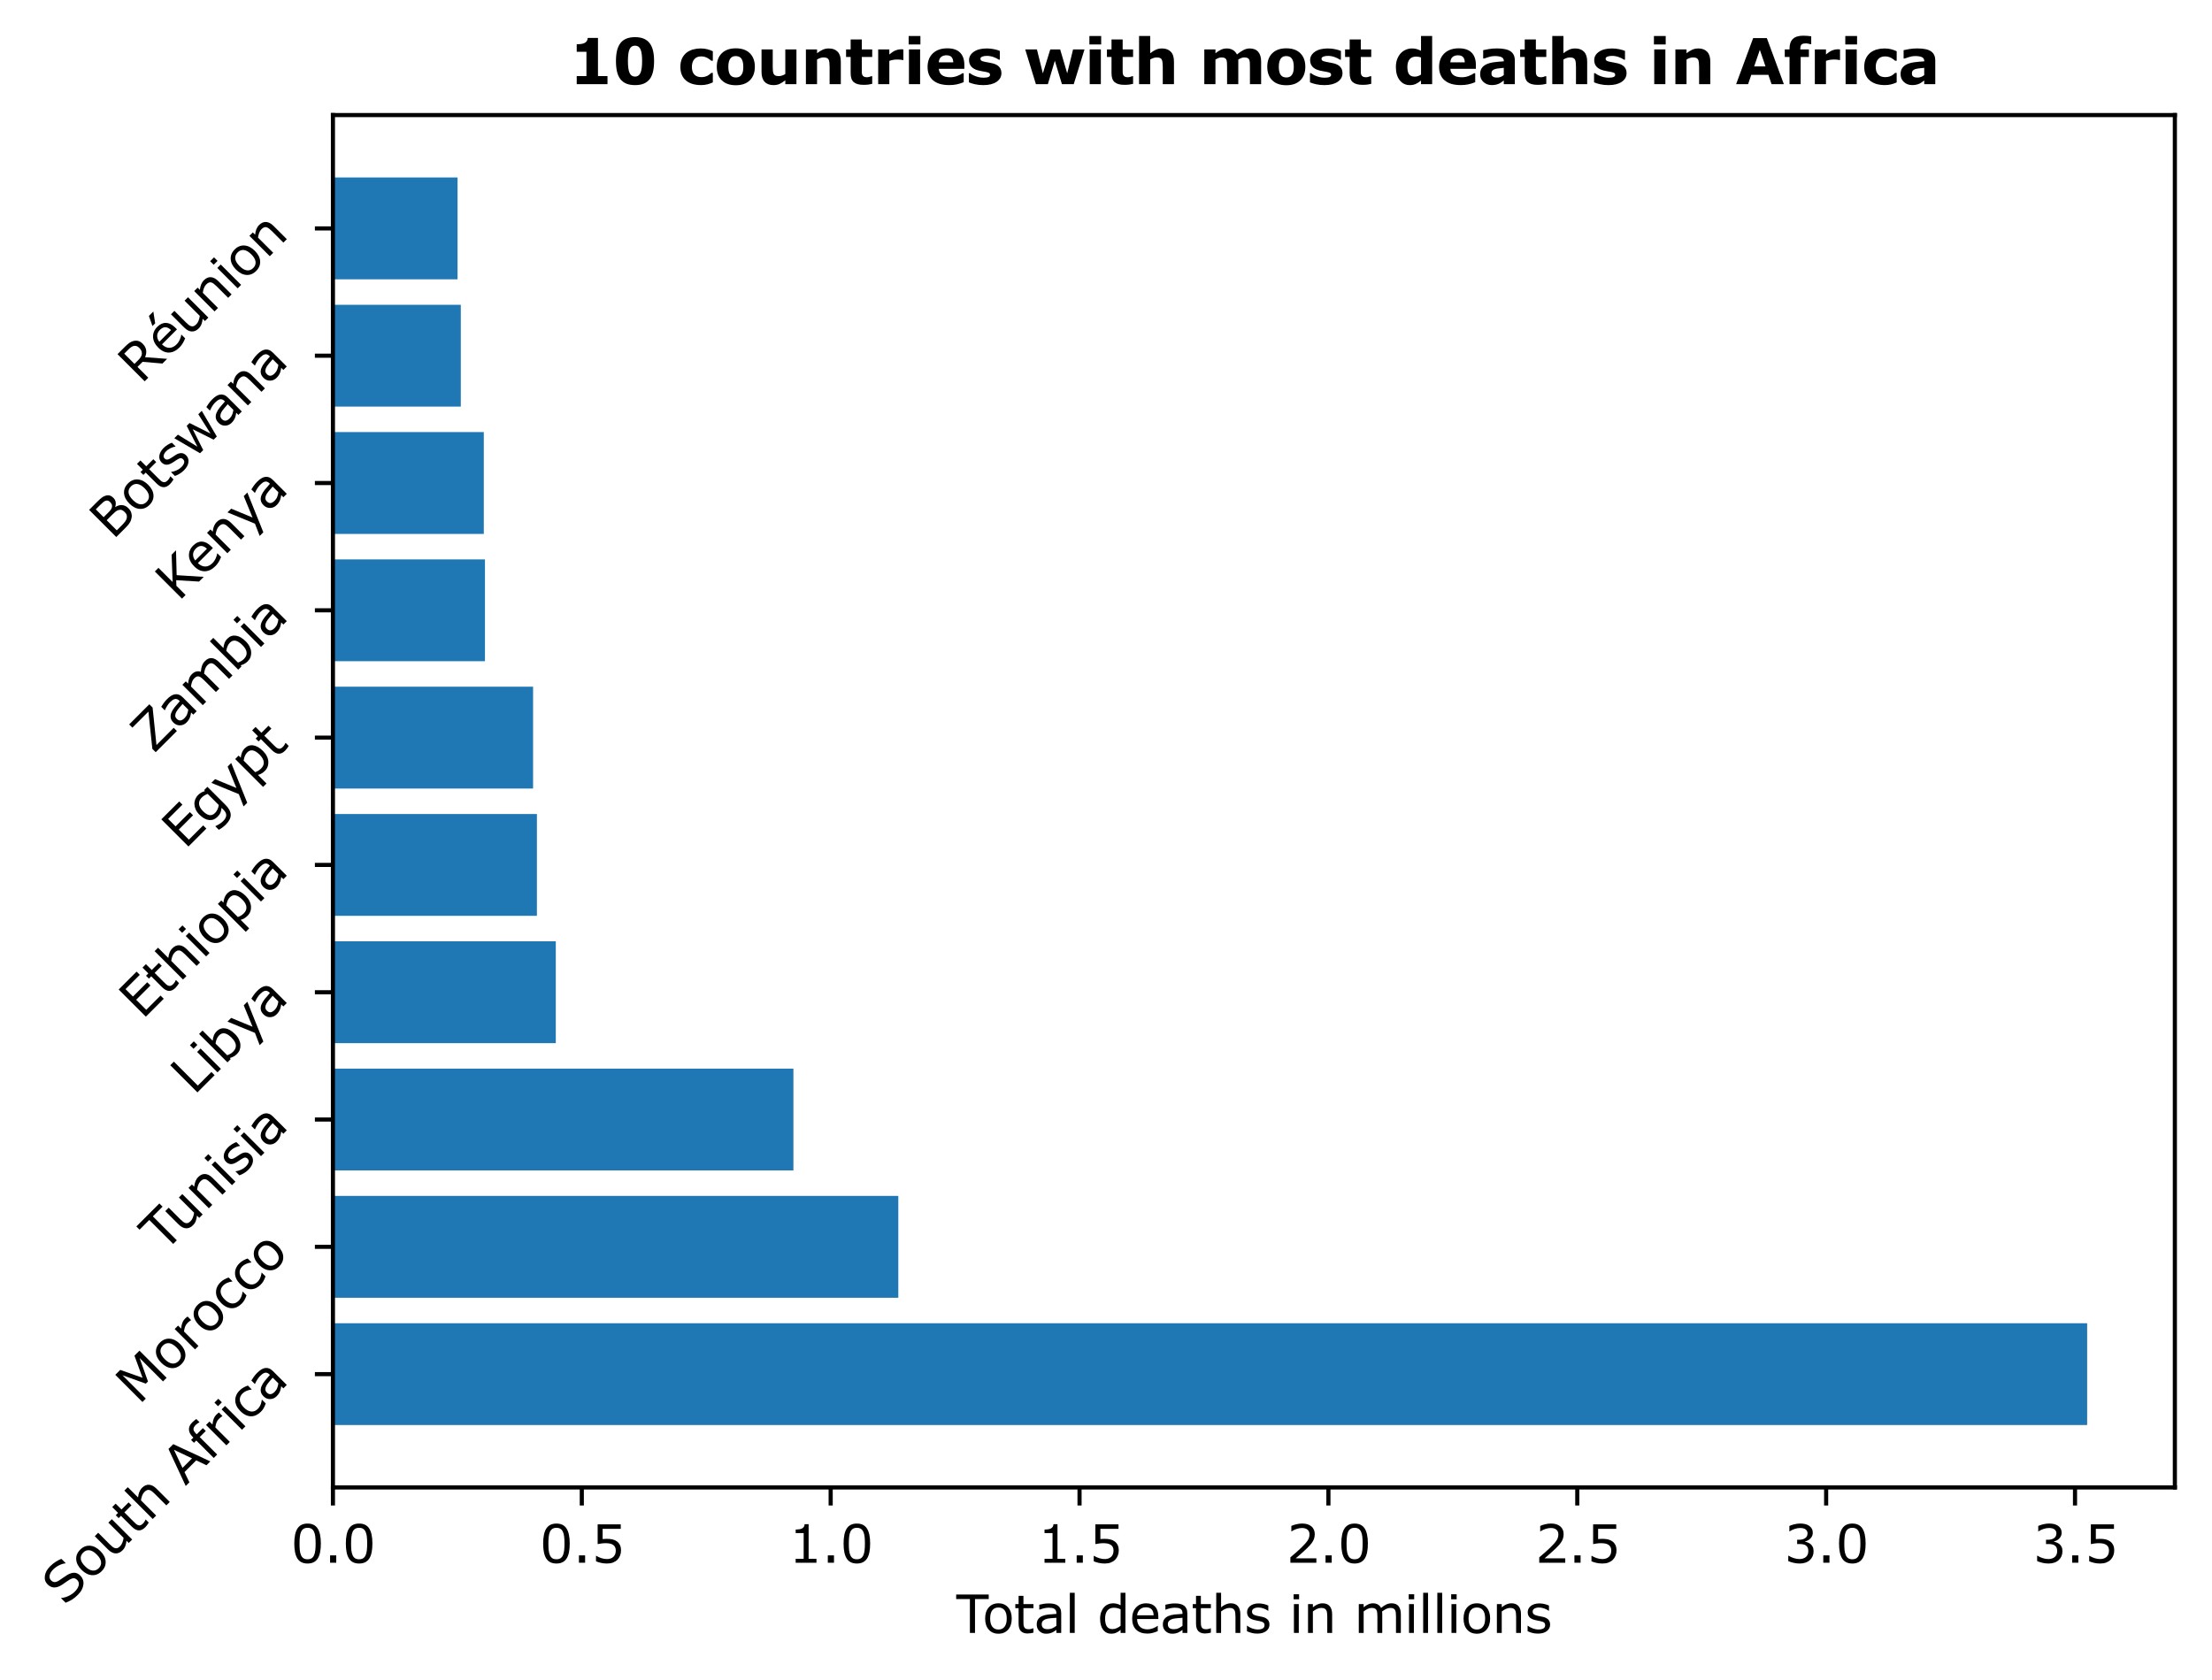 <?xml version="1.0" encoding="utf-8" standalone="no"?>
<!DOCTYPE svg PUBLIC "-//W3C//DTD SVG 1.1//EN"
  "http://www.w3.org/Graphics/SVG/1.1/DTD/svg11.dtd">
<svg xmlns:xlink="http://www.w3.org/1999/xlink" width="428.87pt" height="325.852pt" viewBox="0 0 428.87 325.852" xmlns="http://www.w3.org/2000/svg" version="1.1">
 <defs>
  <style type="text/css">*{stroke-linejoin: round; stroke-linecap: butt}</style>
 </defs>
 <g id="figure_1">
  <g id="patch_1">
   <path d="M 0 325.852 
L 428.87 325.852 
L 428.87 0 
L 0 0 
L 0 325.852 
z
" style="fill: none"/>
  </g>
  <g id="axes_1">
   <g id="patch_2">
    <path d="M 64.55 288.43 
L 421.67 288.43 
L 421.67 22.318 
L 64.55 22.318 
L 64.55 288.43 
z
" style="fill: none"/>
   </g>
   <g id="patch_3">
    <path d="M 64.55 276.334 
L 404.665 276.334 
L 404.665 256.586 
L 64.55 256.586 
z
" clip-path="url(#p21ac94cf0a)" style="fill: #1f77b4"/>
   </g>
   <g id="patch_4">
    <path d="M 64.55 251.648 
L 174.168 251.648 
L 174.168 231.9 
L 64.55 231.9 
z
" clip-path="url(#p21ac94cf0a)" style="fill: #1f77b4"/>
   </g>
   <g id="patch_5">
    <path d="M 64.55 226.963 
L 153.831 226.963 
L 153.831 207.214 
L 64.55 207.214 
z
" clip-path="url(#p21ac94cf0a)" style="fill: #1f77b4"/>
   </g>
   <g id="patch_6">
    <path d="M 64.55 202.277 
L 107.761 202.277 
L 107.761 182.528 
L 64.55 182.528 
z
" clip-path="url(#p21ac94cf0a)" style="fill: #1f77b4"/>
   </g>
   <g id="patch_7">
    <path d="M 64.55 177.591 
L 104.098 177.591 
L 104.098 157.843 
L 64.55 157.843 
z
" clip-path="url(#p21ac94cf0a)" style="fill: #1f77b4"/>
   </g>
   <g id="patch_8">
    <path d="M 64.55 152.906 
L 103.356 152.906 
L 103.356 133.157 
L 64.55 133.157 
z
" clip-path="url(#p21ac94cf0a)" style="fill: #1f77b4"/>
   </g>
   <g id="patch_9">
    <path d="M 64.55 128.22 
L 94.025 128.22 
L 94.025 108.471 
L 64.55 108.471 
z
" clip-path="url(#p21ac94cf0a)" style="fill: #1f77b4"/>
   </g>
   <g id="patch_10">
    <path d="M 64.55 103.534 
L 93.801 103.534 
L 93.801 83.786 
L 64.55 83.786 
z
" clip-path="url(#p21ac94cf0a)" style="fill: #1f77b4"/>
   </g>
   <g id="patch_11">
    <path d="M 64.55 78.848 
L 89.341 78.848 
L 89.341 59.1 
L 64.55 59.1 
z
" clip-path="url(#p21ac94cf0a)" style="fill: #1f77b4"/>
   </g>
   <g id="patch_12">
    <path d="M 64.55 54.163 
L 88.711 54.163 
L 88.711 34.414 
L 64.55 34.414 
z
" clip-path="url(#p21ac94cf0a)" style="fill: #1f77b4"/>
   </g>
   <g id="matplotlib.axis_1">
    <g id="xtick_1">
     <g id="line2d_1">
      <defs>
       <path id="md32883b349" d="M 0 0 
L 0 3.5 
" style="stroke: #000000; stroke-width: 0.8"/>
      </defs>
      <g>
       <use xlink:href="#md32883b349" x="64.55" y="288.43" style="stroke: #000000; stroke-width: 0.8"/>
      </g>
     </g>
     <g id="text_1">
      <!-- 0.0 -->
      <g transform="translate(56.374 303.029)scale(0.1 -0.1)">
       <defs>
        <path id="Verdana-30" d="M 3647 2328 
Q 3647 1075 3255 489 
Q 2863 -97 2038 -97 
Q 1200 -97 814 497 
Q 428 1091 428 2322 
Q 428 3563 818 4155 
Q 1209 4747 2038 4747 
Q 2875 4747 3261 4145 
Q 3647 3544 3647 2328 
z
M 2825 909 
Q 2934 1163 2973 1505 
Q 3013 1847 3013 2328 
Q 3013 2803 2973 3153 
Q 2934 3503 2822 3747 
Q 2713 3988 2523 4109 
Q 2334 4231 2038 4231 
Q 1744 4231 1551 4109 
Q 1359 3988 1247 3741 
Q 1141 3509 1102 3137 
Q 1063 2766 1063 2322 
Q 1063 1834 1097 1506 
Q 1131 1178 1244 919 
Q 1347 675 1536 547 
Q 1725 419 2038 419 
Q 2331 419 2525 541 
Q 2719 663 2825 909 
z
" transform="scale(0.016)"/>
        <path id="Verdana-2e" d="M 1538 0 
L 791 0 
L 791 891 
L 1538 891 
L 1538 0 
z
" transform="scale(0.016)"/>
       </defs>
       <use xlink:href="#Verdana-30"/>
       <use xlink:href="#Verdana-2e" x="63.574"/>
       <use xlink:href="#Verdana-30" x="99.951"/>
      </g>
     </g>
    </g>
    <g id="xtick_2">
     <g id="line2d_2">
      <g>
       <use xlink:href="#md32883b349" x="112.802" y="288.43" style="stroke: #000000; stroke-width: 0.8"/>
      </g>
     </g>
     <g id="text_2">
      <!-- 0.5 -->
      <g transform="translate(104.625 303.029)scale(0.1 -0.1)">
       <defs>
        <path id="Verdana-35" d="M 3616 1478 
Q 3616 1153 3497 856 
Q 3378 559 3172 356 
Q 2947 138 2636 20 
Q 2325 -97 1916 -97 
Q 1534 -97 1181 -17 
Q 828 63 584 175 
L 584 834 
L 628 834 
Q 884 672 1228 558 
Q 1572 444 1903 444 
Q 2125 444 2333 506 
Q 2541 569 2703 725 
Q 2841 859 2911 1046 
Q 2981 1234 2981 1481 
Q 2981 1722 2898 1887 
Q 2816 2053 2669 2153 
Q 2506 2272 2273 2320 
Q 2041 2369 1753 2369 
Q 1478 2369 1223 2331 
Q 969 2294 784 2256 
L 784 4653 
L 3584 4653 
L 3584 4106 
L 1388 4106 
L 1388 2869 
Q 1522 2881 1662 2887 
Q 1803 2894 1906 2894 
Q 2284 2894 2568 2830 
Q 2853 2766 3091 2603 
Q 3341 2431 3478 2159 
Q 3616 1888 3616 1478 
z
" transform="scale(0.016)"/>
       </defs>
       <use xlink:href="#Verdana-30"/>
       <use xlink:href="#Verdana-2e" x="63.574"/>
       <use xlink:href="#Verdana-35" x="99.951"/>
      </g>
     </g>
    </g>
    <g id="xtick_3">
     <g id="line2d_3">
      <g>
       <use xlink:href="#md32883b349" x="161.053" y="288.43" style="stroke: #000000; stroke-width: 0.8"/>
      </g>
     </g>
     <g id="text_3">
      <!-- 1.0 -->
      <g transform="translate(152.877 303.029)scale(0.1 -0.1)">
       <defs>
        <path id="Verdana-31" d="M 3388 0 
L 869 0 
L 869 475 
L 1838 475 
L 1838 3594 
L 869 3594 
L 869 4019 
Q 1066 4019 1291 4051 
Q 1516 4084 1631 4147 
Q 1775 4225 1858 4345 
Q 1941 4466 1953 4669 
L 2438 4669 
L 2438 475 
L 3388 475 
L 3388 0 
z
" transform="scale(0.016)"/>
       </defs>
       <use xlink:href="#Verdana-31"/>
       <use xlink:href="#Verdana-2e" x="63.574"/>
       <use xlink:href="#Verdana-30" x="99.951"/>
      </g>
     </g>
    </g>
    <g id="xtick_4">
     <g id="line2d_4">
      <g>
       <use xlink:href="#md32883b349" x="209.304" y="288.43" style="stroke: #000000; stroke-width: 0.8"/>
      </g>
     </g>
     <g id="text_4">
      <!-- 1.5 -->
      <g transform="translate(201.128 303.029)scale(0.1 -0.1)">
       <use xlink:href="#Verdana-31"/>
       <use xlink:href="#Verdana-2e" x="63.574"/>
       <use xlink:href="#Verdana-35" x="99.951"/>
      </g>
     </g>
    </g>
    <g id="xtick_5">
     <g id="line2d_5">
      <g>
       <use xlink:href="#md32883b349" x="257.556" y="288.43" style="stroke: #000000; stroke-width: 0.8"/>
      </g>
     </g>
     <g id="text_5">
      <!-- 2.0 -->
      <g transform="translate(249.379 303.029)scale(0.1 -0.1)">
       <defs>
        <path id="Verdana-32" d="M 3653 0 
L 503 0 
L 503 653 
Q 831 934 1161 1215 
Q 1491 1497 1775 1775 
Q 2375 2356 2597 2698 
Q 2819 3041 2819 3438 
Q 2819 3800 2580 4004 
Q 2341 4209 1913 4209 
Q 1628 4209 1297 4109 
Q 966 4009 650 3803 
L 619 3803 
L 619 4459 
Q 841 4569 1211 4659 
Q 1581 4750 1928 4750 
Q 2644 4750 3050 4404 
Q 3456 4059 3456 3469 
Q 3456 3203 3389 2973 
Q 3322 2744 3191 2538 
Q 3069 2344 2905 2156 
Q 2741 1969 2506 1741 
Q 2172 1413 1815 1105 
Q 1459 797 1150 534 
L 3653 534 
L 3653 0 
z
" transform="scale(0.016)"/>
       </defs>
       <use xlink:href="#Verdana-32"/>
       <use xlink:href="#Verdana-2e" x="63.574"/>
       <use xlink:href="#Verdana-30" x="99.951"/>
      </g>
     </g>
    </g>
    <g id="xtick_6">
     <g id="line2d_6">
      <g>
       <use xlink:href="#md32883b349" x="305.807" y="288.43" style="stroke: #000000; stroke-width: 0.8"/>
      </g>
     </g>
     <g id="text_6">
      <!-- 2.5 -->
      <g transform="translate(297.631 303.029)scale(0.1 -0.1)">
       <use xlink:href="#Verdana-32"/>
       <use xlink:href="#Verdana-2e" x="63.574"/>
       <use xlink:href="#Verdana-35" x="99.951"/>
      </g>
     </g>
    </g>
    <g id="xtick_7">
     <g id="line2d_7">
      <g>
       <use xlink:href="#md32883b349" x="354.059" y="288.43" style="stroke: #000000; stroke-width: 0.8"/>
      </g>
     </g>
     <g id="text_7">
      <!-- 3.0 -->
      <g transform="translate(345.882 303.029)scale(0.1 -0.1)">
       <defs>
        <path id="Verdana-33" d="M 3244 2241 
Q 3394 2106 3491 1903 
Q 3588 1700 3588 1378 
Q 3588 1059 3472 793 
Q 3356 528 3147 331 
Q 2913 113 2595 8 
Q 2278 -97 1900 -97 
Q 1513 -97 1138 -4 
Q 763 88 522 197 
L 522 850 
L 569 850 
Q 834 675 1193 559 
Q 1553 444 1888 444 
Q 2084 444 2306 509 
Q 2528 575 2666 703 
Q 2809 841 2879 1006 
Q 2950 1172 2950 1425 
Q 2950 1675 2870 1839 
Q 2791 2003 2650 2097 
Q 2509 2194 2309 2230 
Q 2109 2266 1878 2266 
L 1597 2266 
L 1597 2784 
L 1816 2784 
Q 2291 2784 2573 2982 
Q 2856 3181 2856 3563 
Q 2856 3731 2784 3857 
Q 2713 3984 2584 4066 
Q 2450 4147 2297 4178 
Q 2144 4209 1950 4209 
Q 1653 4209 1318 4103 
Q 984 3997 688 3803 
L 656 3803 
L 656 4456 
Q 878 4566 1248 4658 
Q 1619 4750 1966 4750 
Q 2306 4750 2565 4687 
Q 2825 4625 3034 4488 
Q 3259 4338 3375 4125 
Q 3491 3913 3491 3628 
Q 3491 3241 3217 2952 
Q 2944 2663 2572 2588 
L 2572 2544 
Q 2722 2519 2915 2439 
Q 3109 2359 3244 2241 
z
" transform="scale(0.016)"/>
       </defs>
       <use xlink:href="#Verdana-33"/>
       <use xlink:href="#Verdana-2e" x="63.574"/>
       <use xlink:href="#Verdana-30" x="99.951"/>
      </g>
     </g>
    </g>
    <g id="xtick_8">
     <g id="line2d_8">
      <g>
       <use xlink:href="#md32883b349" x="402.31" y="288.43" style="stroke: #000000; stroke-width: 0.8"/>
      </g>
     </g>
     <g id="text_8">
      <!-- 3.5 -->
      <g transform="translate(394.133 303.029)scale(0.1 -0.1)">
       <use xlink:href="#Verdana-33"/>
       <use xlink:href="#Verdana-2e" x="63.574"/>
       <use xlink:href="#Verdana-35" x="99.951"/>
      </g>
     </g>
    </g>
    <g id="text_9">
     <!-- Total deaths in millions -->
     <g transform="translate(185.387 316.639)scale(0.1 -0.1)">
      <defs>
       <path id="Verdana-54" d="M 3944 4103 
L 2281 4103 
L 2281 0 
L 1663 0 
L 1663 4103 
L 0 4103 
L 0 4653 
L 3944 4653 
L 3944 4103 
z
" transform="scale(0.016)"/>
       <path id="Verdana-6f" d="M 3553 1744 
Q 3553 891 3115 397 
Q 2678 -97 1944 -97 
Q 1203 -97 767 397 
Q 331 891 331 1744 
Q 331 2597 767 3092 
Q 1203 3588 1944 3588 
Q 2678 3588 3115 3092 
Q 3553 2597 3553 1744 
z
M 2947 1744 
Q 2947 2422 2681 2751 
Q 2416 3081 1944 3081 
Q 1466 3081 1202 2751 
Q 938 2422 938 1744 
Q 938 1088 1203 748 
Q 1469 409 1944 409 
Q 2413 409 2680 745 
Q 2947 1081 2947 1744 
z
" transform="scale(0.016)"/>
       <path id="Verdana-74" d="M 2391 31 
Q 2225 -13 2029 -41 
Q 1834 -69 1681 -69 
Q 1147 -69 869 218 
Q 591 506 591 1141 
L 591 2997 
L 194 2997 
L 194 3491 
L 591 3491 
L 591 4494 
L 1178 4494 
L 1178 3491 
L 2391 3491 
L 2391 2997 
L 1178 2997 
L 1178 1406 
Q 1178 1131 1190 976 
Q 1203 822 1278 688 
Q 1347 563 1467 505 
Q 1588 447 1834 447 
Q 1978 447 2134 489 
Q 2291 531 2359 559 
L 2391 559 
L 2391 31 
z
" transform="scale(0.016)"/>
       <path id="Verdana-61" d="M 3291 0 
L 2706 0 
L 2706 372 
Q 2628 319 2495 223 
Q 2363 128 2238 72 
Q 2091 0 1900 -48 
Q 1709 -97 1453 -97 
Q 981 -97 653 215 
Q 325 528 325 1013 
Q 325 1409 495 1654 
Q 666 1900 981 2041 
Q 1300 2181 1747 2231 
Q 2194 2281 2706 2306 
L 2706 2397 
Q 2706 2597 2636 2728 
Q 2566 2859 2434 2934 
Q 2309 3006 2134 3031 
Q 1959 3056 1769 3056 
Q 1538 3056 1253 2995 
Q 969 2934 666 2819 
L 634 2819 
L 634 3416 
Q 806 3463 1131 3519 
Q 1456 3575 1772 3575 
Q 2141 3575 2414 3514 
Q 2688 3453 2888 3306 
Q 3084 3163 3187 2934 
Q 3291 2706 3291 2369 
L 3291 0 
z
M 2706 859 
L 2706 1831 
Q 2438 1816 2073 1784 
Q 1709 1753 1497 1694 
Q 1244 1622 1087 1470 
Q 931 1319 931 1053 
Q 931 753 1112 601 
Q 1294 450 1666 450 
Q 1975 450 2231 570 
Q 2488 691 2706 859 
z
" transform="scale(0.016)"/>
       <path id="Verdana-6c" d="M 1172 0 
L 584 0 
L 584 4863 
L 1172 4863 
L 1172 0 
z
" transform="scale(0.016)"/>
       <path id="Verdana-20" transform="scale(0.016)"/>
       <path id="Verdana-64" d="M 3409 0 
L 2822 0 
L 2822 366 
Q 2569 147 2294 25 
Q 2019 -97 1697 -97 
Q 1072 -97 705 384 
Q 338 866 338 1719 
Q 338 2163 464 2509 
Q 591 2856 806 3100 
Q 1019 3338 1301 3463 
Q 1584 3588 1888 3588 
Q 2163 3588 2375 3530 
Q 2588 3472 2822 3350 
L 2822 4863 
L 3409 4863 
L 3409 0 
z
M 2822 859 
L 2822 2863 
Q 2584 2969 2396 3009 
Q 2209 3050 1988 3050 
Q 1494 3050 1219 2706 
Q 944 2363 944 1731 
Q 944 1109 1156 786 
Q 1369 463 1838 463 
Q 2088 463 2344 573 
Q 2600 684 2822 859 
z
" transform="scale(0.016)"/>
       <path id="Verdana-65" d="M 3500 1684 
L 928 1684 
Q 928 1363 1025 1123 
Q 1122 884 1291 731 
Q 1453 581 1676 506 
Q 1900 431 2169 431 
Q 2525 431 2886 573 
Q 3247 716 3400 853 
L 3431 853 
L 3431 213 
Q 3134 88 2825 3 
Q 2516 -81 2175 -81 
Q 1306 -81 818 389 
Q 331 859 331 1725 
Q 331 2581 798 3084 
Q 1266 3588 2028 3588 
Q 2734 3588 3117 3175 
Q 3500 2763 3500 2003 
L 3500 1684 
z
M 2928 2134 
Q 2925 2597 2695 2850 
Q 2466 3103 1997 3103 
Q 1525 3103 1245 2825 
Q 966 2547 928 2134 
L 2928 2134 
z
" transform="scale(0.016)"/>
       <path id="Verdana-68" d="M 3497 0 
L 2909 0 
L 2909 1988 
Q 2909 2228 2881 2439 
Q 2853 2650 2778 2769 
Q 2700 2900 2553 2964 
Q 2406 3028 2172 3028 
Q 1931 3028 1668 2909 
Q 1406 2791 1166 2606 
L 1166 0 
L 578 0 
L 578 4863 
L 1166 4863 
L 1166 3103 
Q 1441 3331 1734 3459 
Q 2028 3588 2338 3588 
Q 2903 3588 3200 3247 
Q 3497 2906 3497 2266 
L 3497 0 
z
" transform="scale(0.016)"/>
       <path id="Verdana-73" d="M 3072 1006 
Q 3072 528 2676 222 
Q 2281 -84 1597 -84 
Q 1209 -84 886 8 
Q 563 100 344 209 
L 344 869 
L 375 869 
Q 653 659 993 536 
Q 1334 413 1647 413 
Q 2034 413 2253 538 
Q 2472 663 2472 931 
Q 2472 1138 2353 1244 
Q 2234 1350 1897 1425 
Q 1772 1453 1570 1490 
Q 1369 1528 1203 1572 
Q 744 1694 551 1930 
Q 359 2166 359 2509 
Q 359 2725 448 2915 
Q 538 3106 719 3256 
Q 894 3403 1164 3489 
Q 1434 3575 1769 3575 
Q 2081 3575 2401 3498 
Q 2722 3422 2934 3313 
L 2934 2684 
L 2903 2684 
Q 2678 2850 2356 2964 
Q 2034 3078 1725 3078 
Q 1403 3078 1181 2954 
Q 959 2831 959 2588 
Q 959 2372 1094 2263 
Q 1225 2153 1519 2084 
Q 1681 2047 1882 2009 
Q 2084 1972 2219 1941 
Q 2628 1847 2850 1619 
Q 3072 1388 3072 1006 
z
" transform="scale(0.016)"/>
       <path id="Verdana-69" d="M 1209 4075 
L 547 4075 
L 547 4684 
L 1209 4684 
L 1209 4075 
z
M 1172 0 
L 584 0 
L 584 3491 
L 1172 3491 
L 1172 0 
z
" transform="scale(0.016)"/>
       <path id="Verdana-6e" d="M 3497 0 
L 2909 0 
L 2909 1988 
Q 2909 2228 2881 2439 
Q 2853 2650 2778 2769 
Q 2700 2900 2553 2964 
Q 2406 3028 2172 3028 
Q 1931 3028 1668 2909 
Q 1406 2791 1166 2606 
L 1166 0 
L 578 0 
L 578 3491 
L 1166 3491 
L 1166 3103 
Q 1441 3331 1734 3459 
Q 2028 3588 2338 3588 
Q 2903 3588 3200 3247 
Q 3497 2906 3497 2266 
L 3497 0 
z
" transform="scale(0.016)"/>
       <path id="Verdana-6d" d="M 5672 0 
L 5084 0 
L 5084 1988 
Q 5084 2213 5064 2422 
Q 5044 2631 4978 2756 
Q 4906 2891 4772 2959 
Q 4638 3028 4384 3028 
Q 4138 3028 3891 2904 
Q 3644 2781 3397 2591 
Q 3406 2519 3412 2423 
Q 3419 2328 3419 2234 
L 3419 0 
L 2831 0 
L 2831 1988 
Q 2831 2219 2811 2426 
Q 2791 2634 2725 2759 
Q 2653 2894 2518 2961 
Q 2384 3028 2131 3028 
Q 1891 3028 1648 2909 
Q 1406 2791 1166 2606 
L 1166 0 
L 578 0 
L 578 3491 
L 1166 3491 
L 1166 3103 
Q 1441 3331 1714 3459 
Q 1988 3588 2297 3588 
Q 2653 3588 2901 3438 
Q 3150 3288 3272 3022 
Q 3628 3322 3922 3455 
Q 4216 3588 4550 3588 
Q 5125 3588 5398 3239 
Q 5672 2891 5672 2266 
L 5672 0 
z
" transform="scale(0.016)"/>
      </defs>
      <use xlink:href="#Verdana-54"/>
      <use xlink:href="#Verdana-6f" x="50.871"/>
      <use xlink:href="#Verdana-74" x="111.564"/>
      <use xlink:href="#Verdana-61" x="150.969"/>
      <use xlink:href="#Verdana-6c" x="211.027"/>
      <use xlink:href="#Verdana-20" x="238.469"/>
      <use xlink:href="#Verdana-64" x="273.625"/>
      <use xlink:href="#Verdana-65" x="335.93"/>
      <use xlink:href="#Verdana-61" x="395.5"/>
      <use xlink:href="#Verdana-74" x="455.559"/>
      <use xlink:href="#Verdana-68" x="494.963"/>
      <use xlink:href="#Verdana-73" x="558.244"/>
      <use xlink:href="#Verdana-20" x="610.344"/>
      <use xlink:href="#Verdana-69" x="645.5"/>
      <use xlink:href="#Verdana-6e" x="672.941"/>
      <use xlink:href="#Verdana-20" x="736.223"/>
      <use xlink:href="#Verdana-6d" x="771.379"/>
      <use xlink:href="#Verdana-69" x="868.645"/>
      <use xlink:href="#Verdana-6c" x="896.086"/>
      <use xlink:href="#Verdana-6c" x="923.527"/>
      <use xlink:href="#Verdana-69" x="950.969"/>
      <use xlink:href="#Verdana-6f" x="978.41"/>
      <use xlink:href="#Verdana-6e" x="1039.104"/>
      <use xlink:href="#Verdana-73" x="1102.385"/>
     </g>
    </g>
   </g>
   <g id="matplotlib.axis_2">
    <g id="ytick_1">
     <g id="line2d_9">
      <defs>
       <path id="md19fd08316" d="M 0 0 
L -3.5 0 
" style="stroke: #000000; stroke-width: 0.8"/>
      </defs>
      <g>
       <use xlink:href="#md19fd08316" x="64.55" y="266.46" style="stroke: #000000; stroke-width: 0.8"/>
      </g>
     </g>
     <g id="text_10">
      <!-- South Africa -->
      <g transform="translate(12.573 311.588)rotate(-45)scale(0.1 -0.1)">
       <defs>
        <path id="Verdana-53" d="M 4006 1328 
Q 4006 1056 3879 790 
Q 3753 525 3525 341 
Q 3275 141 2942 28 
Q 2609 -84 2141 -84 
Q 1638 -84 1236 9 
Q 834 103 419 288 
L 419 1063 
L 463 1063 
Q 816 769 1278 609 
Q 1741 450 2147 450 
Q 2722 450 3042 665 
Q 3363 881 3363 1241 
Q 3363 1550 3211 1697 
Q 3059 1844 2750 1925 
Q 2516 1988 2242 2028 
Q 1969 2069 1663 2131 
Q 1044 2263 745 2580 
Q 447 2897 447 3406 
Q 447 3991 940 4364 
Q 1434 4738 2194 4738 
Q 2684 4738 3093 4644 
Q 3503 4550 3819 4413 
L 3819 3681 
L 3775 3681 
Q 3509 3906 3076 4054 
Q 2644 4203 2191 4203 
Q 1694 4203 1392 3997 
Q 1091 3791 1091 3466 
Q 1091 3175 1241 3009 
Q 1391 2844 1769 2756 
Q 1969 2713 2337 2650 
Q 2706 2588 2963 2522 
Q 3481 2384 3743 2106 
Q 4006 1828 4006 1328 
z
" transform="scale(0.016)"/>
        <path id="Verdana-75" d="M 3472 0 
L 2884 0 
L 2884 388 
Q 2588 153 2316 28 
Q 2044 -97 1716 -97 
Q 1166 -97 859 239 
Q 553 575 553 1225 
L 553 3491 
L 1141 3491 
L 1141 1503 
Q 1141 1238 1166 1048 
Q 1191 859 1272 725 
Q 1356 588 1490 525 
Q 1625 463 1881 463 
Q 2109 463 2379 581 
Q 2650 700 2884 884 
L 2884 3491 
L 3472 3491 
L 3472 0 
z
" transform="scale(0.016)"/>
        <path id="Verdana-41" d="M 4294 0 
L 3634 0 
L 3178 1297 
L 1166 1297 
L 709 0 
L 81 0 
L 1775 4653 
L 2600 4653 
L 4294 0 
z
M 2988 1828 
L 2172 4113 
L 1353 1828 
L 2988 1828 
z
" transform="scale(0.016)"/>
        <path id="Verdana-66" d="M 2456 4294 
L 2425 4294 
Q 2328 4322 2172 4351 
Q 2016 4381 1897 4381 
Q 1519 4381 1348 4214 
Q 1178 4047 1178 3609 
L 1178 3491 
L 2238 3491 
L 2238 2997 
L 1197 2997 
L 1197 0 
L 609 0 
L 609 2997 
L 213 2997 
L 213 3491 
L 609 3491 
L 609 3606 
Q 609 4228 918 4561 
Q 1228 4894 1813 4894 
Q 2009 4894 2167 4875 
Q 2325 4856 2456 4831 
L 2456 4294 
z
" transform="scale(0.016)"/>
        <path id="Verdana-72" d="M 2756 2850 
L 2725 2850 
Q 2594 2881 2470 2895 
Q 2347 2909 2178 2909 
Q 1906 2909 1653 2789 
Q 1400 2669 1166 2478 
L 1166 0 
L 578 0 
L 578 3491 
L 1166 3491 
L 1166 2975 
Q 1516 3256 1783 3373 
Q 2050 3491 2328 3491 
Q 2481 3491 2550 3483 
Q 2619 3475 2756 3453 
L 2756 2850 
z
" transform="scale(0.016)"/>
        <path id="Verdana-63" d="M 3159 219 
Q 2866 78 2602 0 
Q 2338 -78 2041 -78 
Q 1663 -78 1347 33 
Q 1031 144 806 369 
Q 578 594 453 937 
Q 328 1281 328 1741 
Q 328 2597 798 3084 
Q 1269 3572 2041 3572 
Q 2341 3572 2630 3487 
Q 2919 3403 3159 3281 
L 3159 2628 
L 3128 2628 
Q 2859 2838 2573 2950 
Q 2288 3063 2016 3063 
Q 1516 3063 1227 2727 
Q 938 2391 938 1741 
Q 938 1109 1220 770 
Q 1503 431 2016 431 
Q 2194 431 2378 478 
Q 2563 525 2709 600 
Q 2838 666 2950 739 
Q 3063 813 3128 866 
L 3159 866 
L 3159 219 
z
" transform="scale(0.016)"/>
       </defs>
       <use xlink:href="#Verdana-53"/>
       <use xlink:href="#Verdana-6f" x="68.359"/>
       <use xlink:href="#Verdana-75" x="129.053"/>
       <use xlink:href="#Verdana-74" x="192.334"/>
       <use xlink:href="#Verdana-68" x="231.738"/>
       <use xlink:href="#Verdana-20" x="295.02"/>
       <use xlink:href="#Verdana-41" x="330.176"/>
       <use xlink:href="#Verdana-66" x="398.535"/>
       <use xlink:href="#Verdana-72" x="433.691"/>
       <use xlink:href="#Verdana-69" x="476.367"/>
       <use xlink:href="#Verdana-63" x="503.809"/>
       <use xlink:href="#Verdana-61" x="555.908"/>
      </g>
     </g>
    </g>
    <g id="ytick_2">
     <g id="line2d_10">
      <g>
       <use xlink:href="#md19fd08316" x="64.55" y="241.774" style="stroke: #000000; stroke-width: 0.8"/>
      </g>
     </g>
     <g id="text_11">
      <!-- Morocco -->
      <g transform="translate(26.909 272.566)rotate(-45)scale(0.1 -0.1)">
       <defs>
        <path id="Verdana-4d" d="M 4769 0 
L 4150 0 
L 4150 4009 
L 2856 1281 
L 2488 1281 
L 1203 4009 
L 1203 0 
L 625 0 
L 625 4653 
L 1469 4653 
L 2709 2063 
L 3909 4653 
L 4769 4653 
L 4769 0 
z
" transform="scale(0.016)"/>
       </defs>
       <use xlink:href="#Verdana-4d"/>
       <use xlink:href="#Verdana-6f" x="84.277"/>
       <use xlink:href="#Verdana-72" x="144.971"/>
       <use xlink:href="#Verdana-6f" x="187.646"/>
       <use xlink:href="#Verdana-63" x="248.34"/>
       <use xlink:href="#Verdana-63" x="300.439"/>
       <use xlink:href="#Verdana-6f" x="352.539"/>
      </g>
     </g>
    </g>
    <g id="ytick_3">
     <g id="line2d_11">
      <g>
       <use xlink:href="#md19fd08316" x="64.55" y="217.088" style="stroke: #000000; stroke-width: 0.8"/>
      </g>
     </g>
     <g id="text_12">
      <!-- Tunisia -->
      <g transform="translate(31.699 243.09)rotate(-45)scale(0.1 -0.1)">
       <use xlink:href="#Verdana-54"/>
       <use xlink:href="#Verdana-75" x="51.871"/>
       <use xlink:href="#Verdana-6e" x="115.152"/>
       <use xlink:href="#Verdana-69" x="178.434"/>
       <use xlink:href="#Verdana-73" x="205.875"/>
       <use xlink:href="#Verdana-69" x="257.975"/>
       <use xlink:href="#Verdana-61" x="285.416"/>
      </g>
     </g>
    </g>
    <g id="ytick_4">
     <g id="line2d_12">
      <g>
       <use xlink:href="#md19fd08316" x="64.55" y="192.403" style="stroke: #000000; stroke-width: 0.8"/>
      </g>
     </g>
     <g id="text_13">
      <!-- Libya -->
      <g transform="translate(37.571 212.532)rotate(-45)scale(0.1 -0.1)">
       <defs>
        <path id="Verdana-4c" d="M 3569 0 
L 625 0 
L 625 4653 
L 1244 4653 
L 1244 550 
L 3569 550 
L 3569 0 
z
" transform="scale(0.016)"/>
        <path id="Verdana-62" d="M 3650 1772 
Q 3650 1334 3526 984 
Q 3403 634 3194 397 
Q 2972 150 2706 26 
Q 2441 -97 2122 -97 
Q 1825 -97 1603 -26 
Q 1381 44 1166 163 
L 1128 0 
L 578 0 
L 578 4863 
L 1166 4863 
L 1166 3125 
Q 1413 3328 1691 3458 
Q 1969 3588 2316 3588 
Q 2934 3588 3292 3113 
Q 3650 2638 3650 1772 
z
M 3044 1756 
Q 3044 2381 2837 2704 
Q 2631 3028 2172 3028 
Q 1916 3028 1653 2917 
Q 1391 2806 1166 2631 
L 1166 631 
Q 1416 519 1595 475 
Q 1775 431 2003 431 
Q 2491 431 2767 751 
Q 3044 1072 3044 1756 
z
" transform="scale(0.016)"/>
        <path id="Verdana-79" d="M 3597 3491 
L 1559 -1288 
L 931 -1288 
L 1581 169 
L 191 3491 
L 828 3491 
L 1900 903 
L 2981 3491 
L 3597 3491 
z
" transform="scale(0.016)"/>
       </defs>
       <use xlink:href="#Verdana-4c"/>
       <use xlink:href="#Verdana-69" x="55.664"/>
       <use xlink:href="#Verdana-62" x="83.105"/>
       <use xlink:href="#Verdana-79" x="145.16"/>
       <use xlink:href="#Verdana-61" x="202.34"/>
      </g>
     </g>
    </g>
    <g id="ytick_5">
     <g id="line2d_13">
      <g>
       <use xlink:href="#md19fd08316" x="64.55" y="167.717" style="stroke: #000000; stroke-width: 0.8"/>
      </g>
     </g>
     <g id="text_14">
      <!-- Ethiopia -->
      <g transform="translate(27.57 197.848)rotate(-45)scale(0.1 -0.1)">
       <defs>
        <path id="Verdana-45" d="M 3691 0 
L 625 0 
L 625 4653 
L 3691 4653 
L 3691 4103 
L 1244 4103 
L 1244 2828 
L 3691 2828 
L 3691 2278 
L 1244 2278 
L 1244 550 
L 3691 550 
L 3691 0 
z
" transform="scale(0.016)"/>
        <path id="Verdana-70" d="M 3650 1788 
Q 3650 1363 3528 1011 
Q 3406 659 3184 416 
Q 2978 184 2698 57 
Q 2419 -69 2106 -69 
Q 1834 -69 1614 -9 
Q 1394 50 1166 175 
L 1166 -1288 
L 578 -1288 
L 578 3491 
L 1166 3491 
L 1166 3125 
Q 1400 3322 1692 3455 
Q 1984 3588 2316 3588 
Q 2947 3588 3298 3111 
Q 3650 2634 3650 1788 
z
M 3044 1772 
Q 3044 2403 2828 2715 
Q 2613 3028 2166 3028 
Q 1913 3028 1656 2918 
Q 1400 2809 1166 2631 
L 1166 653 
Q 1416 541 1595 500 
Q 1775 459 2003 459 
Q 2494 459 2769 790 
Q 3044 1122 3044 1772 
z
" transform="scale(0.016)"/>
       </defs>
       <use xlink:href="#Verdana-45"/>
       <use xlink:href="#Verdana-74" x="63.232"/>
       <use xlink:href="#Verdana-68" x="102.637"/>
       <use xlink:href="#Verdana-69" x="165.918"/>
       <use xlink:href="#Verdana-6f" x="193.359"/>
       <use xlink:href="#Verdana-70" x="254.053"/>
       <use xlink:href="#Verdana-69" x="316.357"/>
       <use xlink:href="#Verdana-61" x="343.799"/>
      </g>
     </g>
    </g>
    <g id="ytick_6">
     <g id="line2d_14">
      <g>
       <use xlink:href="#md19fd08316" x="64.55" y="143.031" style="stroke: #000000; stroke-width: 0.8"/>
      </g>
     </g>
     <g id="text_15">
      <!-- Egypt -->
      <g transform="translate(35.835 164.849)rotate(-45)scale(0.1 -0.1)">
       <defs>
        <path id="Verdana-67" d="M 3409 397 
Q 3409 -491 3006 -906 
Q 2603 -1322 1766 -1322 
Q 1488 -1322 1223 -1283 
Q 959 -1244 703 -1172 
L 703 -572 
L 734 -572 
Q 878 -628 1190 -711 
Q 1503 -794 1816 -794 
Q 2116 -794 2312 -722 
Q 2509 -650 2619 -522 
Q 2728 -400 2775 -228 
Q 2822 -56 2822 156 
L 2822 475 
Q 2556 263 2314 158 
Q 2072 53 1697 53 
Q 1072 53 705 504 
Q 338 956 338 1778 
Q 338 2228 464 2554 
Q 591 2881 809 3119 
Q 1013 3341 1303 3464 
Q 1594 3588 1881 3588 
Q 2184 3588 2389 3527 
Q 2594 3466 2822 3341 
L 2859 3491 
L 3409 3491 
L 3409 397 
z
M 2822 959 
L 2822 2863 
Q 2588 2969 2386 3014 
Q 2184 3059 1984 3059 
Q 1500 3059 1222 2734 
Q 944 2409 944 1791 
Q 944 1203 1150 900 
Q 1356 597 1834 597 
Q 2091 597 2348 695 
Q 2606 794 2822 959 
z
" transform="scale(0.016)"/>
       </defs>
       <use xlink:href="#Verdana-45"/>
       <use xlink:href="#Verdana-67" x="63.232"/>
       <use xlink:href="#Verdana-79" x="125.537"/>
       <use xlink:href="#Verdana-70" x="184.717"/>
       <use xlink:href="#Verdana-74" x="247.021"/>
      </g>
     </g>
    </g>
    <g id="ytick_7">
     <g id="line2d_15">
      <g>
       <use xlink:href="#md19fd08316" x="64.55" y="118.346" style="stroke: #000000; stroke-width: 0.8"/>
      </g>
     </g>
     <g id="text_16">
      <!-- Zambia -->
      <g transform="translate(29.742 146.304)rotate(-45)scale(0.1 -0.1)">
       <defs>
        <path id="Verdana-5a" d="M 4025 0 
L 394 0 
L 394 575 
L 3247 4103 
L 500 4103 
L 500 4653 
L 3956 4653 
L 3956 4094 
L 1075 550 
L 4025 550 
L 4025 0 
z
" transform="scale(0.016)"/>
       </defs>
       <use xlink:href="#Verdana-5a"/>
       <use xlink:href="#Verdana-61" x="66.006"/>
       <use xlink:href="#Verdana-6d" x="126.064"/>
       <use xlink:href="#Verdana-62" x="223.33"/>
       <use xlink:href="#Verdana-69" x="285.635"/>
       <use xlink:href="#Verdana-61" x="313.076"/>
      </g>
     </g>
    </g>
    <g id="ytick_8">
     <g id="line2d_16">
      <g>
       <use xlink:href="#md19fd08316" x="64.55" y="93.66" style="stroke: #000000; stroke-width: 0.8"/>
      </g>
     </g>
     <g id="text_17">
      <!-- Kenya -->
      <g transform="translate(34.56 116.801)rotate(-45)scale(0.1 -0.1)">
       <defs>
        <path id="Verdana-4b" d="M 4366 0 
L 3563 0 
L 1722 2072 
L 1259 1578 
L 1259 0 
L 641 0 
L 641 4653 
L 1259 4653 
L 1259 2225 
L 3519 4653 
L 4269 4653 
L 2191 2466 
L 4366 0 
z
" transform="scale(0.016)"/>
       </defs>
       <use xlink:href="#Verdana-4b"/>
       <use xlink:href="#Verdana-65" x="65.912"/>
       <use xlink:href="#Verdana-6e" x="125.482"/>
       <use xlink:href="#Verdana-79" x="187.764"/>
       <use xlink:href="#Verdana-61" x="244.943"/>
      </g>
     </g>
    </g>
    <g id="ytick_9">
     <g id="line2d_17">
      <g>
       <use xlink:href="#md19fd08316" x="64.55" y="68.974" style="stroke: #000000; stroke-width: 0.8"/>
      </g>
     </g>
     <g id="text_18">
      <!-- Botswana -->
      <g transform="translate(21.833 104.842)rotate(-45)scale(0.1 -0.1)">
       <defs>
        <path id="Verdana-42" d="M 4134 1431 
Q 4134 1084 4003 818 
Q 3872 553 3650 381 
Q 3388 175 3073 87 
Q 2759 0 2275 0 
L 625 0 
L 625 4653 
L 2003 4653 
Q 2513 4653 2766 4615 
Q 3019 4578 3250 4459 
Q 3506 4325 3622 4114 
Q 3738 3903 3738 3609 
Q 3738 3278 3569 3045 
Q 3400 2813 3119 2672 
L 3119 2647 
Q 3591 2550 3862 2233 
Q 4134 1916 4134 1431 
z
M 3094 3528 
Q 3094 3697 3037 3812 
Q 2981 3928 2856 4000 
Q 2709 4084 2500 4104 
Q 2291 4125 1981 4125 
L 1244 4125 
L 1244 2781 
L 2044 2781 
Q 2334 2781 2506 2811 
Q 2678 2841 2825 2934 
Q 2972 3028 3033 3176 
Q 3094 3325 3094 3528 
z
M 3491 1406 
Q 3491 1688 3406 1853 
Q 3322 2019 3100 2134 
Q 2950 2213 2736 2236 
Q 2522 2259 2216 2259 
L 1244 2259 
L 1244 528 
L 2063 528 
Q 2469 528 2728 570 
Q 2988 613 3153 725 
Q 3328 847 3409 1003 
Q 3491 1159 3491 1406 
z
" transform="scale(0.016)"/>
        <path id="Verdana-77" d="M 4969 3491 
L 4059 0 
L 3516 0 
L 2619 2691 
L 1728 0 
L 1188 0 
L 269 3491 
L 881 3491 
L 1522 788 
L 2394 3491 
L 2878 3491 
L 3772 788 
L 4378 3491 
L 4969 3491 
z
" transform="scale(0.016)"/>
       </defs>
       <use xlink:href="#Verdana-42"/>
       <use xlink:href="#Verdana-6f" x="68.555"/>
       <use xlink:href="#Verdana-74" x="129.248"/>
       <use xlink:href="#Verdana-73" x="168.652"/>
       <use xlink:href="#Verdana-77" x="220.752"/>
       <use xlink:href="#Verdana-61" x="301.588"/>
       <use xlink:href="#Verdana-6e" x="361.646"/>
       <use xlink:href="#Verdana-61" x="424.928"/>
      </g>
     </g>
    </g>
    <g id="ytick_10">
     <g id="line2d_18">
      <g>
       <use xlink:href="#md19fd08316" x="64.55" y="44.288" style="stroke: #000000; stroke-width: 0.8"/>
      </g>
     </g>
     <g id="text_19">
      <!-- Réunion -->
      <g transform="translate(27.343 74.647)rotate(-45)scale(0.1 -0.1)">
       <defs>
        <path id="Verdana-52" d="M 4475 0 
L 3672 0 
L 2116 1850 
L 1244 1850 
L 1244 0 
L 625 0 
L 625 4653 
L 1928 4653 
Q 2350 4653 2631 4598 
Q 2913 4544 3138 4403 
Q 3391 4244 3533 4001 
Q 3675 3759 3675 3388 
Q 3675 2884 3422 2545 
Q 3169 2206 2725 2034 
L 4475 0 
z
M 3028 3344 
Q 3028 3544 2958 3698 
Q 2888 3853 2725 3959 
Q 2591 4050 2406 4086 
Q 2222 4122 1972 4122 
L 1244 4122 
L 1244 2366 
L 1869 2366 
Q 2163 2366 2381 2417 
Q 2600 2469 2753 2609 
Q 2894 2741 2961 2911 
Q 3028 3081 3028 3344 
z
" transform="scale(0.016)"/>
        <path id="Verdana-e9" d="M 3500 1684 
L 928 1684 
Q 928 1363 1025 1123 
Q 1122 884 1291 731 
Q 1453 581 1676 506 
Q 1900 431 2169 431 
Q 2525 431 2886 573 
Q 3247 716 3400 853 
L 3431 853 
L 3431 213 
Q 3134 88 2825 3 
Q 2516 -81 2175 -81 
Q 1306 -81 818 389 
Q 331 859 331 1725 
Q 331 2581 798 3084 
Q 1266 3588 2028 3588 
Q 2734 3588 3117 3175 
Q 3500 2763 3500 2003 
L 3500 1684 
z
M 2928 2134 
Q 2925 2597 2695 2850 
Q 2466 3103 1997 3103 
Q 1525 3103 1245 2825 
Q 966 2547 928 2134 
L 2928 2134 
z
M 3001 5238 
L 2148 4069 
L 1683 4069 
L 2242 5238 
L 3001 5238 
z
" transform="scale(0.016)"/>
       </defs>
       <use xlink:href="#Verdana-52"/>
       <use xlink:href="#Verdana-e9" x="69.531"/>
       <use xlink:href="#Verdana-75" x="129.102"/>
       <use xlink:href="#Verdana-6e" x="192.383"/>
       <use xlink:href="#Verdana-69" x="255.664"/>
       <use xlink:href="#Verdana-6f" x="283.105"/>
       <use xlink:href="#Verdana-6e" x="343.799"/>
      </g>
     </g>
    </g>
   </g>
   <g id="patch_13">
    <path d="M 64.55 288.43 
L 64.55 22.318 
" style="fill: none; stroke: #000000; stroke-width: 0.8; stroke-linejoin: miter; stroke-linecap: square"/>
   </g>
   <g id="patch_14">
    <path d="M 421.67 288.43 
L 421.67 22.318 
" style="fill: none; stroke: #000000; stroke-width: 0.8; stroke-linejoin: miter; stroke-linecap: square"/>
   </g>
   <g id="patch_15">
    <path d="M 64.55 288.43 
L 421.67 288.43 
" style="fill: none; stroke: #000000; stroke-width: 0.8; stroke-linejoin: miter; stroke-linecap: square"/>
   </g>
   <g id="patch_16">
    <path d="M 64.55 22.318 
L 421.67 22.318 
" style="fill: none; stroke: #000000; stroke-width: 0.8; stroke-linejoin: miter; stroke-linecap: square"/>
   </g>
   <g id="text_20">
    <!-- 10 countries with most deaths in Africa -->
    <g transform="translate(110.22 16.318)scale(0.12 -0.12)">
     <defs>
      <path id="Verdana-Bold-31" d="M 3938 0 
L 831 0 
L 831 813 
L 1813 813 
L 1813 3272 
L 831 3272 
L 831 4031 
Q 1056 4031 1262 4057 
Q 1469 4084 1606 4150 
Q 1769 4228 1850 4353 
Q 1931 4478 1944 4666 
L 2978 4666 
L 2978 813 
L 3938 813 
L 3938 0 
z
" transform="scale(0.016)"/>
      <path id="Verdana-Bold-30" d="M 4200 2328 
Q 4200 1741 4094 1277 
Q 3988 813 3763 516 
Q 3531 213 3168 58 
Q 2806 -97 2275 -97 
Q 1753 -97 1384 59 
Q 1016 216 788 522 
Q 556 828 453 1283 
Q 350 1738 350 2325 
Q 350 2931 456 3378 
Q 563 3825 794 4134 
Q 1025 4441 1394 4594 
Q 1763 4747 2275 4747 
Q 2809 4747 3171 4589 
Q 3534 4431 3766 4119 
Q 3994 3813 4097 3364 
Q 4200 2916 4200 2328 
z
M 2991 2328 
Q 2991 3172 2825 3530 
Q 2659 3888 2275 3888 
Q 1891 3888 1725 3530 
Q 1559 3172 1559 2322 
Q 1559 1494 1728 1128 
Q 1897 763 2275 763 
Q 2653 763 2822 1128 
Q 2991 1494 2991 2328 
z
" transform="scale(0.016)"/>
      <path id="Verdana-Bold-20" transform="scale(0.016)"/>
      <path id="Verdana-Bold-63" d="M 2359 -94 
Q 1900 -94 1520 15 
Q 1141 125 859 353 
Q 581 581 428 928 
Q 275 1275 275 1741 
Q 275 2231 439 2587 
Q 603 2944 897 3178 
Q 1181 3400 1553 3503 
Q 1925 3606 2325 3606 
Q 2684 3606 2987 3528 
Q 3291 3450 3553 3325 
L 3553 2366 
L 3394 2366 
Q 3328 2422 3236 2497 
Q 3144 2572 3009 2644 
Q 2881 2713 2728 2758 
Q 2575 2803 2372 2803 
Q 1922 2803 1680 2517 
Q 1438 2231 1438 1741 
Q 1438 1234 1686 971 
Q 1934 709 2391 709 
Q 2603 709 2773 757 
Q 2944 806 3056 872 
Q 3163 934 3244 1003 
Q 3325 1072 3394 1138 
L 3553 1138 
L 3553 178 
Q 3288 53 2998 -20 
Q 2709 -94 2359 -94 
z
" transform="scale(0.016)"/>
      <path id="Verdana-Bold-6f" d="M 4119 1753 
Q 4119 888 3614 389 
Q 3109 -109 2197 -109 
Q 1284 -109 779 389 
Q 275 888 275 1753 
Q 275 2625 783 3122 
Q 1291 3619 2197 3619 
Q 3116 3619 3617 3119 
Q 4119 2619 4119 1753 
z
M 2734 900 
Q 2844 1034 2898 1223 
Q 2953 1413 2953 1747 
Q 2953 2056 2897 2265 
Q 2841 2475 2741 2600 
Q 2641 2728 2500 2781 
Q 2359 2834 2197 2834 
Q 2034 2834 1907 2790 
Q 1781 2747 1666 2616 
Q 1563 2494 1502 2281 
Q 1441 2069 1441 1747 
Q 1441 1459 1494 1248 
Q 1547 1038 1650 909 
Q 1750 788 1889 731 
Q 2028 675 2206 675 
Q 2359 675 2498 726 
Q 2638 778 2734 900 
z
" transform="scale(0.016)"/>
      <path id="Verdana-Bold-75" d="M 4028 0 
L 2903 0 
L 2903 388 
Q 2591 150 2331 26 
Q 2072 -97 1713 -97 
Q 1131 -97 817 237 
Q 503 572 503 1225 
L 503 3509 
L 1634 3509 
L 1634 1769 
Q 1634 1503 1651 1326 
Q 1669 1150 1731 1034 
Q 1791 919 1911 866 
Q 2031 813 2247 813 
Q 2391 813 2566 866 
Q 2741 919 2903 1022 
L 2903 3509 
L 4028 3509 
L 4028 0 
z
" transform="scale(0.016)"/>
      <path id="Verdana-Bold-6e" d="M 4056 0 
L 2925 0 
L 2925 1741 
Q 2925 1953 2903 2164 
Q 2881 2375 2828 2475 
Q 2766 2591 2645 2644 
Q 2525 2697 2309 2697 
Q 2156 2697 1998 2647 
Q 1841 2597 1656 2488 
L 1656 0 
L 531 0 
L 531 3509 
L 1656 3509 
L 1656 3122 
Q 1956 3356 2232 3481 
Q 2509 3606 2847 3606 
Q 3416 3606 3736 3275 
Q 4056 2944 4056 2284 
L 4056 0 
z
" transform="scale(0.016)"/>
      <path id="Verdana-Bold-74" d="M 2775 31 
Q 2594 -16 2391 -42 
Q 2188 -69 1894 -69 
Q 1238 -69 917 197 
Q 597 463 597 1106 
L 597 2747 
L 134 2747 
L 134 3509 
L 597 3509 
L 597 4513 
L 1722 4513 
L 1722 3509 
L 2775 3509 
L 2775 2747 
L 1722 2747 
L 1722 1503 
Q 1722 1319 1725 1181 
Q 1728 1044 1775 934 
Q 1819 825 1930 761 
Q 2041 697 2253 697 
Q 2341 697 2483 734 
Q 2625 772 2681 803 
L 2775 803 
L 2775 31 
z
" transform="scale(0.016)"/>
      <path id="Verdana-Bold-72" d="M 3075 2438 
L 2975 2438 
Q 2903 2463 2743 2475 
Q 2584 2488 2478 2488 
Q 2238 2488 2053 2456 
Q 1869 2425 1656 2350 
L 1656 0 
L 531 0 
L 531 3509 
L 1656 3509 
L 1656 2994 
Q 2028 3313 2303 3417 
Q 2578 3522 2809 3522 
Q 2869 3522 2944 3519 
Q 3019 3516 3075 3509 
L 3075 2438 
z
" transform="scale(0.016)"/>
      <path id="Verdana-Bold-69" d="M 1656 0 
L 531 0 
L 531 3509 
L 1656 3509 
L 1656 0 
z
M 1688 4009 
L 500 4009 
L 500 4863 
L 1688 4863 
L 1688 4009 
z
" transform="scale(0.016)"/>
      <path id="Verdana-Bold-65" d="M 3988 1547 
L 1413 1547 
Q 1438 1134 1727 915 
Q 2016 697 2578 697 
Q 2934 697 3268 825 
Q 3603 953 3797 1100 
L 3922 1100 
L 3922 197 
Q 3541 44 3203 -25 
Q 2866 -94 2456 -94 
Q 1400 -94 837 381 
Q 275 856 275 1734 
Q 275 2603 808 3111 
Q 1341 3619 2269 3619 
Q 3125 3619 3556 3186 
Q 3988 2753 3988 1941 
L 3988 1547 
z
M 2869 2206 
Q 2859 2559 2693 2737 
Q 2528 2916 2178 2916 
Q 1853 2916 1643 2747 
Q 1434 2578 1409 2206 
L 2869 2206 
z
" transform="scale(0.016)"/>
      <path id="Verdana-Bold-73" d="M 3581 1113 
Q 3581 569 3093 236 
Q 2606 -97 1759 -97 
Q 1291 -97 909 -9 
Q 528 78 297 184 
L 297 1109 
L 400 1109 
Q 484 1050 595 979 
Q 706 909 909 828 
Q 1084 756 1306 704 
Q 1528 653 1781 653 
Q 2113 653 2272 726 
Q 2431 800 2431 944 
Q 2431 1072 2337 1130 
Q 2244 1188 1981 1241 
Q 1856 1269 1642 1301 
Q 1428 1334 1253 1381 
Q 775 1506 544 1770 
Q 313 2034 313 2428 
Q 313 2934 792 3270 
Q 1272 3606 2103 3606 
Q 2497 3606 2858 3526 
Q 3219 3447 3422 3356 
L 3422 2469 
L 3325 2469 
Q 3075 2641 2754 2748 
Q 2434 2856 2106 2856 
Q 1834 2856 1648 2781 
Q 1463 2706 1463 2569 
Q 1463 2444 1547 2378 
Q 1631 2313 1944 2247 
Q 2116 2213 2314 2180 
Q 2513 2147 2713 2097 
Q 3156 1981 3368 1732 
Q 3581 1484 3581 1113 
z
" transform="scale(0.016)"/>
      <path id="Verdana-Bold-77" d="M 6128 3509 
L 5041 0 
L 3847 0 
L 3131 2366 
L 2428 0 
L 1219 0 
L 141 3509 
L 1322 3509 
L 1922 1091 
L 2672 3509 
L 3669 3509 
L 4381 1091 
L 4972 3509 
L 6128 3509 
z
" transform="scale(0.016)"/>
      <path id="Verdana-Bold-68" d="M 4056 0 
L 2925 0 
L 2925 1741 
Q 2925 1953 2903 2164 
Q 2881 2375 2828 2475 
Q 2766 2591 2645 2644 
Q 2525 2697 2309 2697 
Q 2156 2697 1998 2647 
Q 1841 2597 1656 2488 
L 1656 0 
L 531 0 
L 531 4863 
L 1656 4863 
L 1656 3122 
Q 1956 3356 2232 3481 
Q 2509 3606 2847 3606 
Q 3416 3606 3736 3275 
Q 4056 2944 4056 2284 
L 4056 0 
z
" transform="scale(0.016)"/>
      <path id="Verdana-Bold-6d" d="M 3963 2488 
L 3963 0 
L 2831 0 
L 2831 1753 
Q 2831 2009 2818 2189 
Q 2806 2369 2750 2481 
Q 2694 2594 2580 2645 
Q 2466 2697 2259 2697 
Q 2094 2697 1937 2630 
Q 1781 2563 1656 2488 
L 1656 0 
L 531 0 
L 531 3509 
L 1656 3509 
L 1656 3122 
Q 1947 3350 2212 3478 
Q 2478 3606 2800 3606 
Q 3147 3606 3412 3451 
Q 3678 3297 3828 2997 
Q 4166 3281 4484 3443 
Q 4803 3606 5109 3606 
Q 5678 3606 5973 3265 
Q 6269 2925 6269 2284 
L 6269 0 
L 5138 0 
L 5138 1753 
Q 5138 2013 5127 2191 
Q 5116 2369 5059 2481 
Q 5006 2594 4890 2645 
Q 4775 2697 4566 2697 
Q 4425 2697 4290 2648 
Q 4156 2600 3963 2488 
z
" transform="scale(0.016)"/>
      <path id="Verdana-Bold-64" d="M 3944 0 
L 2819 0 
L 2819 366 
Q 2528 128 2275 15 
Q 2022 -97 1691 -97 
Q 1050 -97 665 397 
Q 281 891 281 1728 
Q 281 2175 411 2520 
Q 541 2866 766 3113 
Q 978 3347 1281 3476 
Q 1584 3606 1888 3606 
Q 2203 3606 2404 3539 
Q 2606 3472 2819 3369 
L 2819 4863 
L 3944 4863 
L 3944 0 
z
M 2819 969 
L 2819 2691 
Q 2700 2741 2569 2762 
Q 2438 2784 2328 2784 
Q 1884 2784 1662 2507 
Q 1441 2231 1441 1741 
Q 1441 1225 1619 992 
Q 1797 759 2191 759 
Q 2344 759 2516 817 
Q 2688 875 2819 969 
z
" transform="scale(0.016)"/>
      <path id="Verdana-Bold-61" d="M 2656 916 
L 2656 1647 
Q 2428 1628 2162 1595 
Q 1897 1563 1759 1519 
Q 1591 1466 1502 1364 
Q 1413 1263 1413 1097 
Q 1413 988 1431 919 
Q 1450 850 1525 788 
Q 1597 725 1697 695 
Q 1797 666 2009 666 
Q 2178 666 2351 734 
Q 2525 803 2656 916 
z
M 2656 372 
Q 2566 303 2431 206 
Q 2297 109 2178 53 
Q 2013 -22 1834 -58 
Q 1656 -94 1444 -94 
Q 944 -94 606 215 
Q 269 525 269 1006 
Q 269 1391 441 1634 
Q 613 1878 928 2019 
Q 1241 2159 1703 2218 
Q 2166 2278 2663 2306 
L 2663 2325 
Q 2663 2616 2425 2727 
Q 2188 2838 1725 2838 
Q 1447 2838 1131 2739 
Q 816 2641 678 2588 
L 575 2588 
L 575 3434 
Q 753 3481 1154 3545 
Q 1556 3609 1959 3609 
Q 2919 3609 3345 3314 
Q 3772 3019 3772 2388 
L 3772 0 
L 2656 0 
L 2656 372 
z
" transform="scale(0.016)"/>
      <path id="Verdana-Bold-41" d="M 4894 0 
L 3653 0 
L 3331 941 
L 1606 941 
L 1284 0 
L 75 0 
L 1794 4653 
L 3175 4653 
L 4894 0 
z
M 3041 1794 
L 2469 3463 
L 1897 1794 
L 3041 1794 
z
" transform="scale(0.016)"/>
      <path id="Verdana-Bold-66" d="M 2806 4038 
L 2722 4038 
Q 2647 4059 2526 4087 
Q 2406 4116 2269 4116 
Q 1938 4116 1820 3997 
Q 1703 3878 1703 3538 
L 1703 3509 
L 2572 3509 
L 2572 2747 
L 1741 2747 
L 1741 0 
L 616 0 
L 616 2747 
L 134 2747 
L 134 3509 
L 616 3509 
L 616 3606 
Q 616 4250 958 4572 
Q 1300 4894 1994 4894 
Q 2244 4894 2447 4876 
Q 2650 4859 2806 4831 
L 2806 4038 
z
" transform="scale(0.016)"/>
     </defs>
     <use xlink:href="#Verdana-Bold-31"/>
     <use xlink:href="#Verdana-Bold-30" x="71.094"/>
     <use xlink:href="#Verdana-Bold-20" x="142.188"/>
     <use xlink:href="#Verdana-Bold-63" x="176.367"/>
     <use xlink:href="#Verdana-Bold-6f" x="235.205"/>
     <use xlink:href="#Verdana-Bold-75" x="303.857"/>
     <use xlink:href="#Verdana-Bold-6e" x="375.098"/>
     <use xlink:href="#Verdana-Bold-74" x="446.338"/>
     <use xlink:href="#Verdana-Bold-72" x="491.895"/>
     <use xlink:href="#Verdana-Bold-69" x="541.602"/>
     <use xlink:href="#Verdana-Bold-65" x="575.781"/>
     <use xlink:href="#Verdana-Bold-73" x="642.188"/>
     <use xlink:href="#Verdana-Bold-20" x="701.514"/>
     <use xlink:href="#Verdana-Bold-77" x="735.693"/>
     <use xlink:href="#Verdana-Bold-69" x="833.643"/>
     <use xlink:href="#Verdana-Bold-74" x="867.822"/>
     <use xlink:href="#Verdana-Bold-68" x="913.379"/>
     <use xlink:href="#Verdana-Bold-20" x="984.619"/>
     <use xlink:href="#Verdana-Bold-6d" x="1018.799"/>
     <use xlink:href="#Verdana-Bold-6f" x="1124.609"/>
     <use xlink:href="#Verdana-Bold-73" x="1193.262"/>
     <use xlink:href="#Verdana-Bold-74" x="1252.588"/>
     <use xlink:href="#Verdana-Bold-20" x="1298.145"/>
     <use xlink:href="#Verdana-Bold-64" x="1332.324"/>
     <use xlink:href="#Verdana-Bold-65" x="1402.246"/>
     <use xlink:href="#Verdana-Bold-61" x="1468.652"/>
     <use xlink:href="#Verdana-Bold-74" x="1535.449"/>
     <use xlink:href="#Verdana-Bold-68" x="1581.006"/>
     <use xlink:href="#Verdana-Bold-73" x="1652.246"/>
     <use xlink:href="#Verdana-Bold-20" x="1711.572"/>
     <use xlink:href="#Verdana-Bold-69" x="1745.752"/>
     <use xlink:href="#Verdana-Bold-6e" x="1779.932"/>
     <use xlink:href="#Verdana-Bold-20" x="1851.172"/>
     <use xlink:href="#Verdana-Bold-41" x="1885.352"/>
     <use xlink:href="#Verdana-Bold-66" x="1962.988"/>
     <use xlink:href="#Verdana-Bold-72" x="2005.225"/>
     <use xlink:href="#Verdana-Bold-69" x="2054.932"/>
     <use xlink:href="#Verdana-Bold-63" x="2089.111"/>
     <use xlink:href="#Verdana-Bold-61" x="2147.949"/>
    </g>
   </g>
  </g>
 </g>
 <defs>
  <clipPath id="p21ac94cf0a">
   <rect x="64.55" y="22.318" width="357.12" height="266.112"/>
  </clipPath>
 </defs>
</svg>
